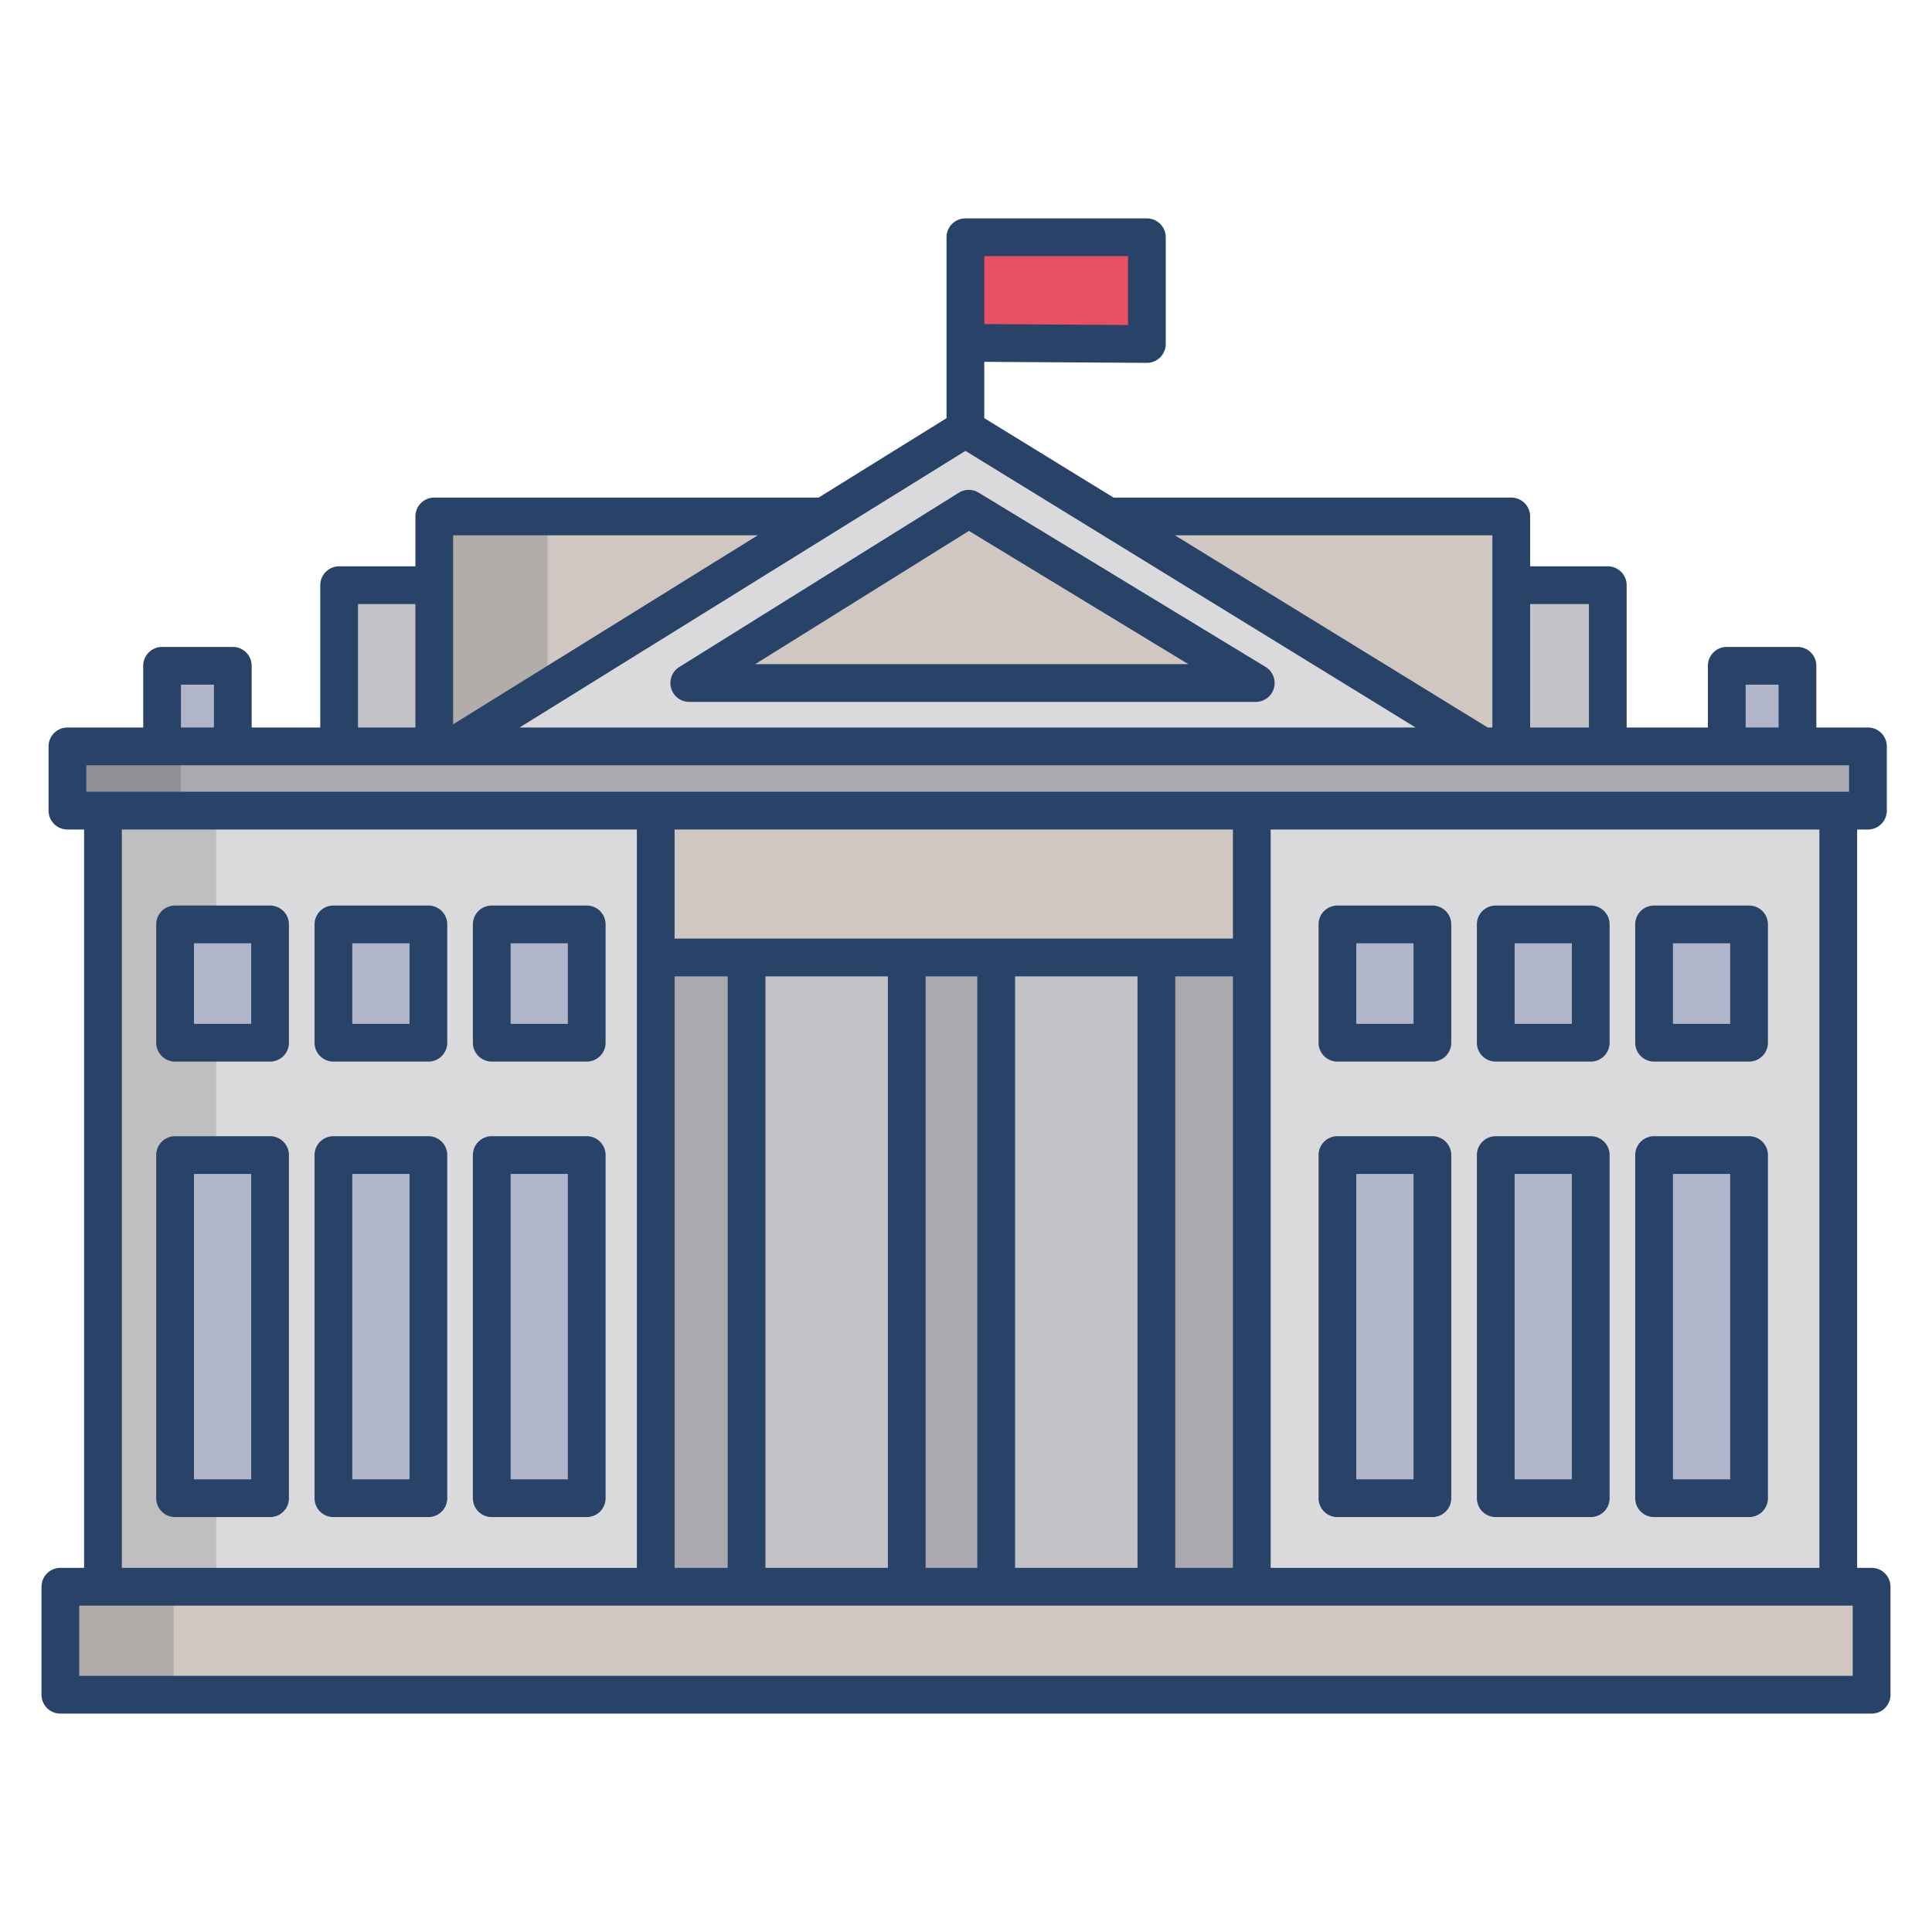 <svg id="Layer_1" height="512" viewBox="0 0 512 512" width="512" xmlns="http://www.w3.org/2000/svg" data-name="Layer 1"><path d="m400.5 155.08h25.58v42.72h-25.58z" fill="#c3c2c6"/><path d="m457.61 176.44h18.74v21.36h-18.74z" fill="#b0b5ca"/><path d="m42.95 176.44h18.75v21.36h-18.75z" fill="#b0b5ca"/><path d="m89.87 155.08h25.22v42.72h-25.22z" fill="#c3c2c6"/><path d="m115.09 136.86h285.41v60.94h-285.41z" fill="#d0c6c2"/><path d="m27.29 214.83h146.49v205.67h-146.49z" fill="#dad9db"/><path d="m331.74 214.83h155.42v205.67h-155.42z" fill="#dad9db"/><path d="m303.93 62.88v28.28l-48.09-.3v-27.98z" fill="#e75163"/><path d="m173.78 214.83h157.96v38.91h-157.96z" fill="#d0c6c2"/><path d="m197.85 253.74h42.45v166.76h-42.45z" fill="#c3c2c6"/><path d="m264 253.74h42.45v166.76h-42.45z" fill="#c3c2c6"/><path d="m17.87 197.8h477.15v17.03h-477.15z" fill="#aba9b0"/><path d="m173.78 253.74h24.07v166.76h-24.07z" fill="#aba9b0"/><path d="m240.3 253.74h23.7v166.76h-23.7z" fill="#aba9b0"/><path d="m306.45 253.74h25.29v166.76h-25.29z" fill="#aba9b0"/><path d="m354.43 306.11h25.17v90.93h-25.17z" fill="#b0b5ca"/><path d="m396.39 306.11h25.17v90.93h-25.17z" fill="#b0b5ca"/><path d="m438.35 306.11h25.17v90.93h-25.17z" fill="#b0b5ca"/><path d="m438.35 244.97h25.17v31.36h-25.17z" fill="#b0b5ca"/><path d="m396.39 244.97h25.17v31.36h-25.17z" fill="#b0b5ca"/><path d="m354.43 244.97h25.17v31.36h-25.17z" fill="#b0b5ca"/><path d="m88.36 244.97h25.17v31.36h-25.17z" fill="#b0b5ca"/><path d="m130.32 244.97h25.17v31.36h-25.17z" fill="#b0b5ca"/><path d="m130.32 306.11h25.17v90.93h-25.17z" fill="#b0b5ca"/><path d="m88.36 306.11h25.17v90.93h-25.17z" fill="#b0b5ca"/><path d="m16 420.5h480v28.62h-480z" fill="#d0c6c2"/><path d="m115.09 136.86h30v60.94h-30z" fill="#b2acaa"/><path d="m27.29 214.83h30v205.67h-30z" fill="#bfbfbf"/><path d="m17.87 197.8h30v17.03h-30z" fill="#908f93"/><path d="m16 420.5h30v28.62h-30z" fill="#b2acaa"/><path d="m46.4 244.97h25.17v31.36h-25.17z" fill="#b0b5ca"/><path d="m46.4 306.11h25.17v90.93h-25.17z" fill="#b0b5ca"/><path d="m255.84 113.61-135.71 84.19h272.72z" fill="#dad9db"/><path d="m332.79 181.01h-150.13l74.08-46.19z" fill="#d0c6c2"/><g fill="#284268"><path d="m496 415.5h-3.84v-195.671h2.864a5 5 0 0 0 5-5v-17.029a5 5 0 0 0 -5-5h-13.671v-16.358a5 5 0 0 0 -5-5h-18.743a5 5 0 0 0 -5 5v16.358h-21.529v-37.717a5 5 0 0 0 -5-5h-20.581v-13.223a5 5 0 0 0 -5-5h-105.406l-34.253-21.049v-14.921l43.058.271a5 5 0 0 0 5.032-5v-28.282a5 5 0 0 0 -5-5h-48.09a5 5 0 0 0 -5 5v47.946l-33.9 21.035h-101.854a5 5 0 0 0 -5 5v13.223h-20.214a5 5 0 0 0 -5 5v37.717h-18.178v-16.358a5 5 0 0 0 -5-5h-18.742a5 5 0 0 0 -5 5v16.358h-20.079a5 5 0 0 0 -5 5v17.029a5 5 0 0 0 5 5h4.414v195.671h-6.288a5 5 0 0 0 -5 5v28.621a5 5 0 0 0 5 5h480a5 5 0 0 0 5-5v-28.621a5 5 0 0 0 -5-5zm-235.159-347.621h38.09v18.25l-38.09-.24zm201.769 113.563h8.743v11.358h-8.743zm-57.11-21.359h15.58v32.717h-15.58zm-10-18.223v50.94h-1.24l-82.894-50.94zm-139.646-22.377 119.308 73.317h-237.484zm-135.767 22.377h80.731l-80.731 50.086zm-25.214 18.223h15.214v32.717h-15.214zm-46.92 21.359h8.747v11.358h-8.747zm-25.079 21.358h467.15v7.029h-467.15zm459.286 17.029v195.671h-145.419v-195.671zm-303.384 28.911v-28.911h147.965v28.911zm147.965 10v156.76h-15.29v-156.76zm-25.29 0v156.76h-32.451v-156.76zm-42.453 0v156.76h-13.698v-156.76zm-23.695 0v156.76h-32.453v-156.76zm-42.453 0v156.76h-14.074v-156.76zm-24.074-38.911v195.671h-136.488v-195.671zm322.224 224.292h-470v-18.621h470z"/><path d="m177.855 182.384a5 5 0 0 0 4.807 3.624h150.124a5 5 0 0 0 2.595-9.274l-76.049-46.185a5 5 0 0 0 -5.241.031l-74.074 46.185a5 5 0 0 0 -2.162 5.619zm78.916-41.691 58.149 35.315h-114.788z"/><path d="m46.4 281.331h25.168a5 5 0 0 0 5-5v-31.356a5 5 0 0 0 -5-5h-25.168a5 5 0 0 0 -5 5v31.356a5 5 0 0 0 5 5zm5-31.356h15.168v21.356h-15.168z"/><path d="m130.319 281.331h25.168a5 5 0 0 0 5-5v-31.356a5 5 0 0 0 -5-5h-25.168a5 5 0 0 0 -5 5v31.356a5 5 0 0 0 5 5zm5-31.356h15.168v21.356h-15.168z"/><path d="m88.359 281.331h25.168a5 5 0 0 0 5-5v-31.356a5 5 0 0 0 -5-5h-25.168a5 5 0 0 0 -5 5v31.356a5 5 0 0 0 5 5zm5-31.356h15.168v21.356h-15.168z"/><path d="m46.4 402.042h25.168a5 5 0 0 0 5-5v-90.936a5 5 0 0 0 -5-5h-25.168a5 5 0 0 0 -5 5v90.936a5 5 0 0 0 5 5zm5-90.936h15.168v80.936h-15.168z"/><path d="m130.319 402.042h25.168a5 5 0 0 0 5-5v-90.936a5 5 0 0 0 -5-5h-25.168a5 5 0 0 0 -5 5v90.936a5 5 0 0 0 5 5zm5-90.936h15.168v80.936h-15.168z"/><path d="m88.359 402.042h25.168a5 5 0 0 0 5-5v-90.936a5 5 0 0 0 -5-5h-25.168a5 5 0 0 0 -5 5v90.936a5 5 0 0 0 5 5zm5-90.936h15.168v80.936h-15.168z"/><path d="m354.431 281.331h25.169a5 5 0 0 0 5-5v-31.356a5 5 0 0 0 -5-5h-25.169a5 5 0 0 0 -5 5v31.356a5 5 0 0 0 5 5zm5-31.356h15.169v21.356h-15.169z"/><path d="m438.35 281.331h25.168a5 5 0 0 0 5-5v-31.356a5 5 0 0 0 -5-5h-25.168a5 5 0 0 0 -5 5v31.356a5 5 0 0 0 5 5zm5-31.356h15.168v21.356h-15.168z"/><path d="m396.391 281.331h25.168a5 5 0 0 0 5-5v-31.356a5 5 0 0 0 -5-5h-25.168a5 5 0 0 0 -5 5v31.356a5 5 0 0 0 5 5zm5-31.356h15.168v21.356h-15.168z"/><path d="m354.431 402.042h25.169a5 5 0 0 0 5-5v-90.936a5 5 0 0 0 -5-5h-25.169a5 5 0 0 0 -5 5v90.936a5 5 0 0 0 5 5zm5-90.936h15.169v80.936h-15.169z"/><path d="m438.35 402.042h25.168a5 5 0 0 0 5-5v-90.936a5 5 0 0 0 -5-5h-25.168a5 5 0 0 0 -5 5v90.936a5 5 0 0 0 5 5zm5-90.936h15.168v80.936h-15.168z"/><path d="m396.391 402.042h25.168a5 5 0 0 0 5-5v-90.936a5 5 0 0 0 -5-5h-25.168a5 5 0 0 0 -5 5v90.936a5 5 0 0 0 5 5zm5-90.936h15.168v80.936h-15.168z"/></g></svg>